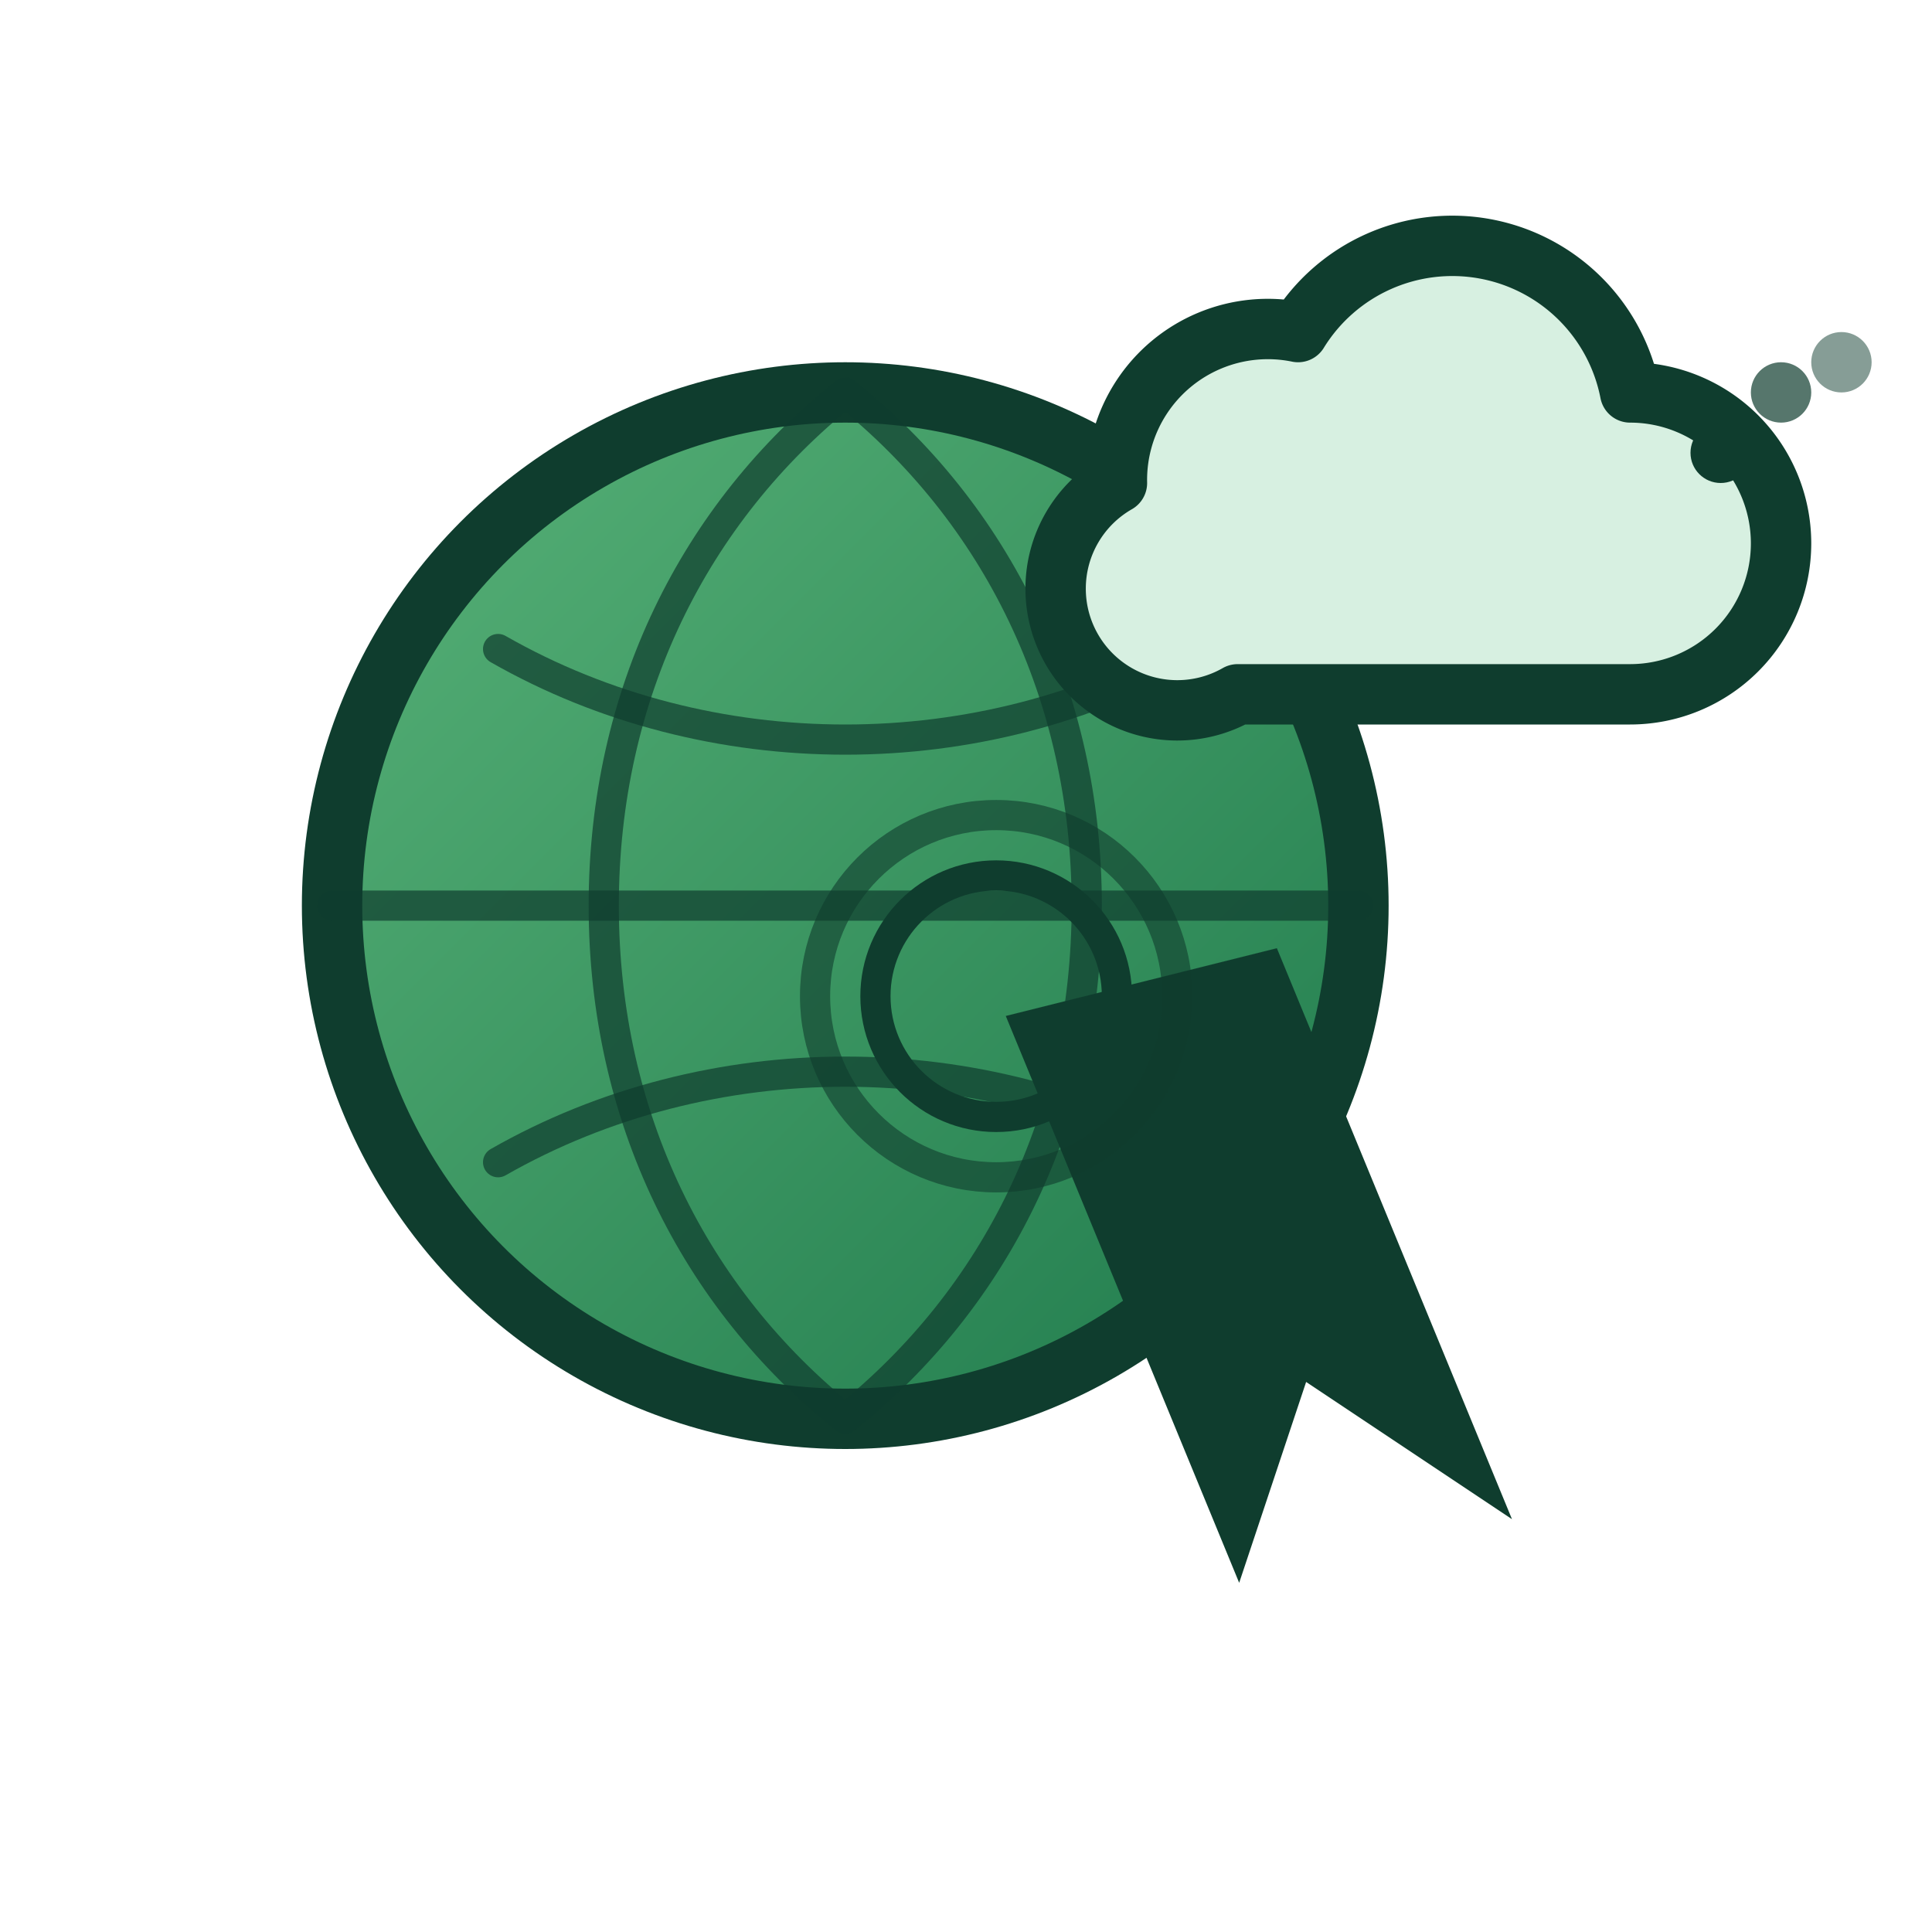 <?xml version="1.0" encoding="UTF-8"?>
<svg xmlns="http://www.w3.org/2000/svg" width="256" height="256" viewBox="0 0 128 128" role="img" aria-label="Web tabanlı erişim ikonu">
  <defs>
    <linearGradient id="g" x1="0" y1="0" x2="1" y2="1">
      <stop offset="0%" stop-color="#58b278"/>
      <stop offset="100%" stop-color="#1f7a4c"/>
    </linearGradient>
    <style>
      .stroke{stroke:#0F3D2E;stroke-width:4;stroke-linecap:round;stroke-linejoin:round;}
      .thin{stroke:#0F3D2E;stroke-width:2;stroke-linecap:round;stroke-linejoin:round;}
    </style>
  </defs>

  <!-- Globe to represent 'web' -->
  <circle cx="56" cy="60" r="34" fill="url(#g)" class="stroke"/>
  <!-- Latitude/longitude lines -->
  <path d="M22 60h68" class="thin" opacity="0.7"/>
  <path d="M56 26c10 8 16 20 16 34s-6 26-16 34" class="thin" opacity="0.7" fill="none"/>
  <path d="M56 26c-10 8-16 20-16 34s6 26 16 34" class="thin" opacity="0.7" fill="none"/>
  <path d="M33 43c7 4 15 6 23 6s16-2 23-6" class="thin" opacity="0.7" fill="none"/>
  <path d="M33 77c7-4 15-6 23-6s16 2 23 6" class="thin" opacity="0.7" fill="none"/>

  <!-- Cursor/arrow to represent 'erişim' (access) -->
  <g transform="translate(68,68)">
    <path d="M0 0l14 34 4-12 12 8-14-34z" fill="#0F3D2E" stroke="#0F3D2E" stroke-width="2"/>
    <!-- Click ripple -->
    <circle cx="-2" cy="-2" r="8" fill="none" class="thin"/>
    <circle cx="-2" cy="-2" r="12" fill="none" class="thin" opacity="0.6"/>
  </g>

  <!-- Cloud to suggest 'web tabanlı' services -->
  <g transform="translate(74,20)">
    <path d="M18 26h16a10 10 0 0 0 0-20 12 12 0 0 0-22-4 10 10 0 0 0-12 10 8 8 0 0 0 8 14z"
          fill="#d7f0e1" class="stroke"/>
    <!-- tiny signal dots to hint 'erişim' -->
    <circle cx="40" cy="10" r="2" fill="#0F3D2E"/>
    <circle cx="44" cy="6" r="2" fill="#0F3D2E" opacity="0.7"/>
    <circle cx="48" cy="4" r="2" fill="#0F3D2E" opacity="0.5"/>
  </g>
</svg>
